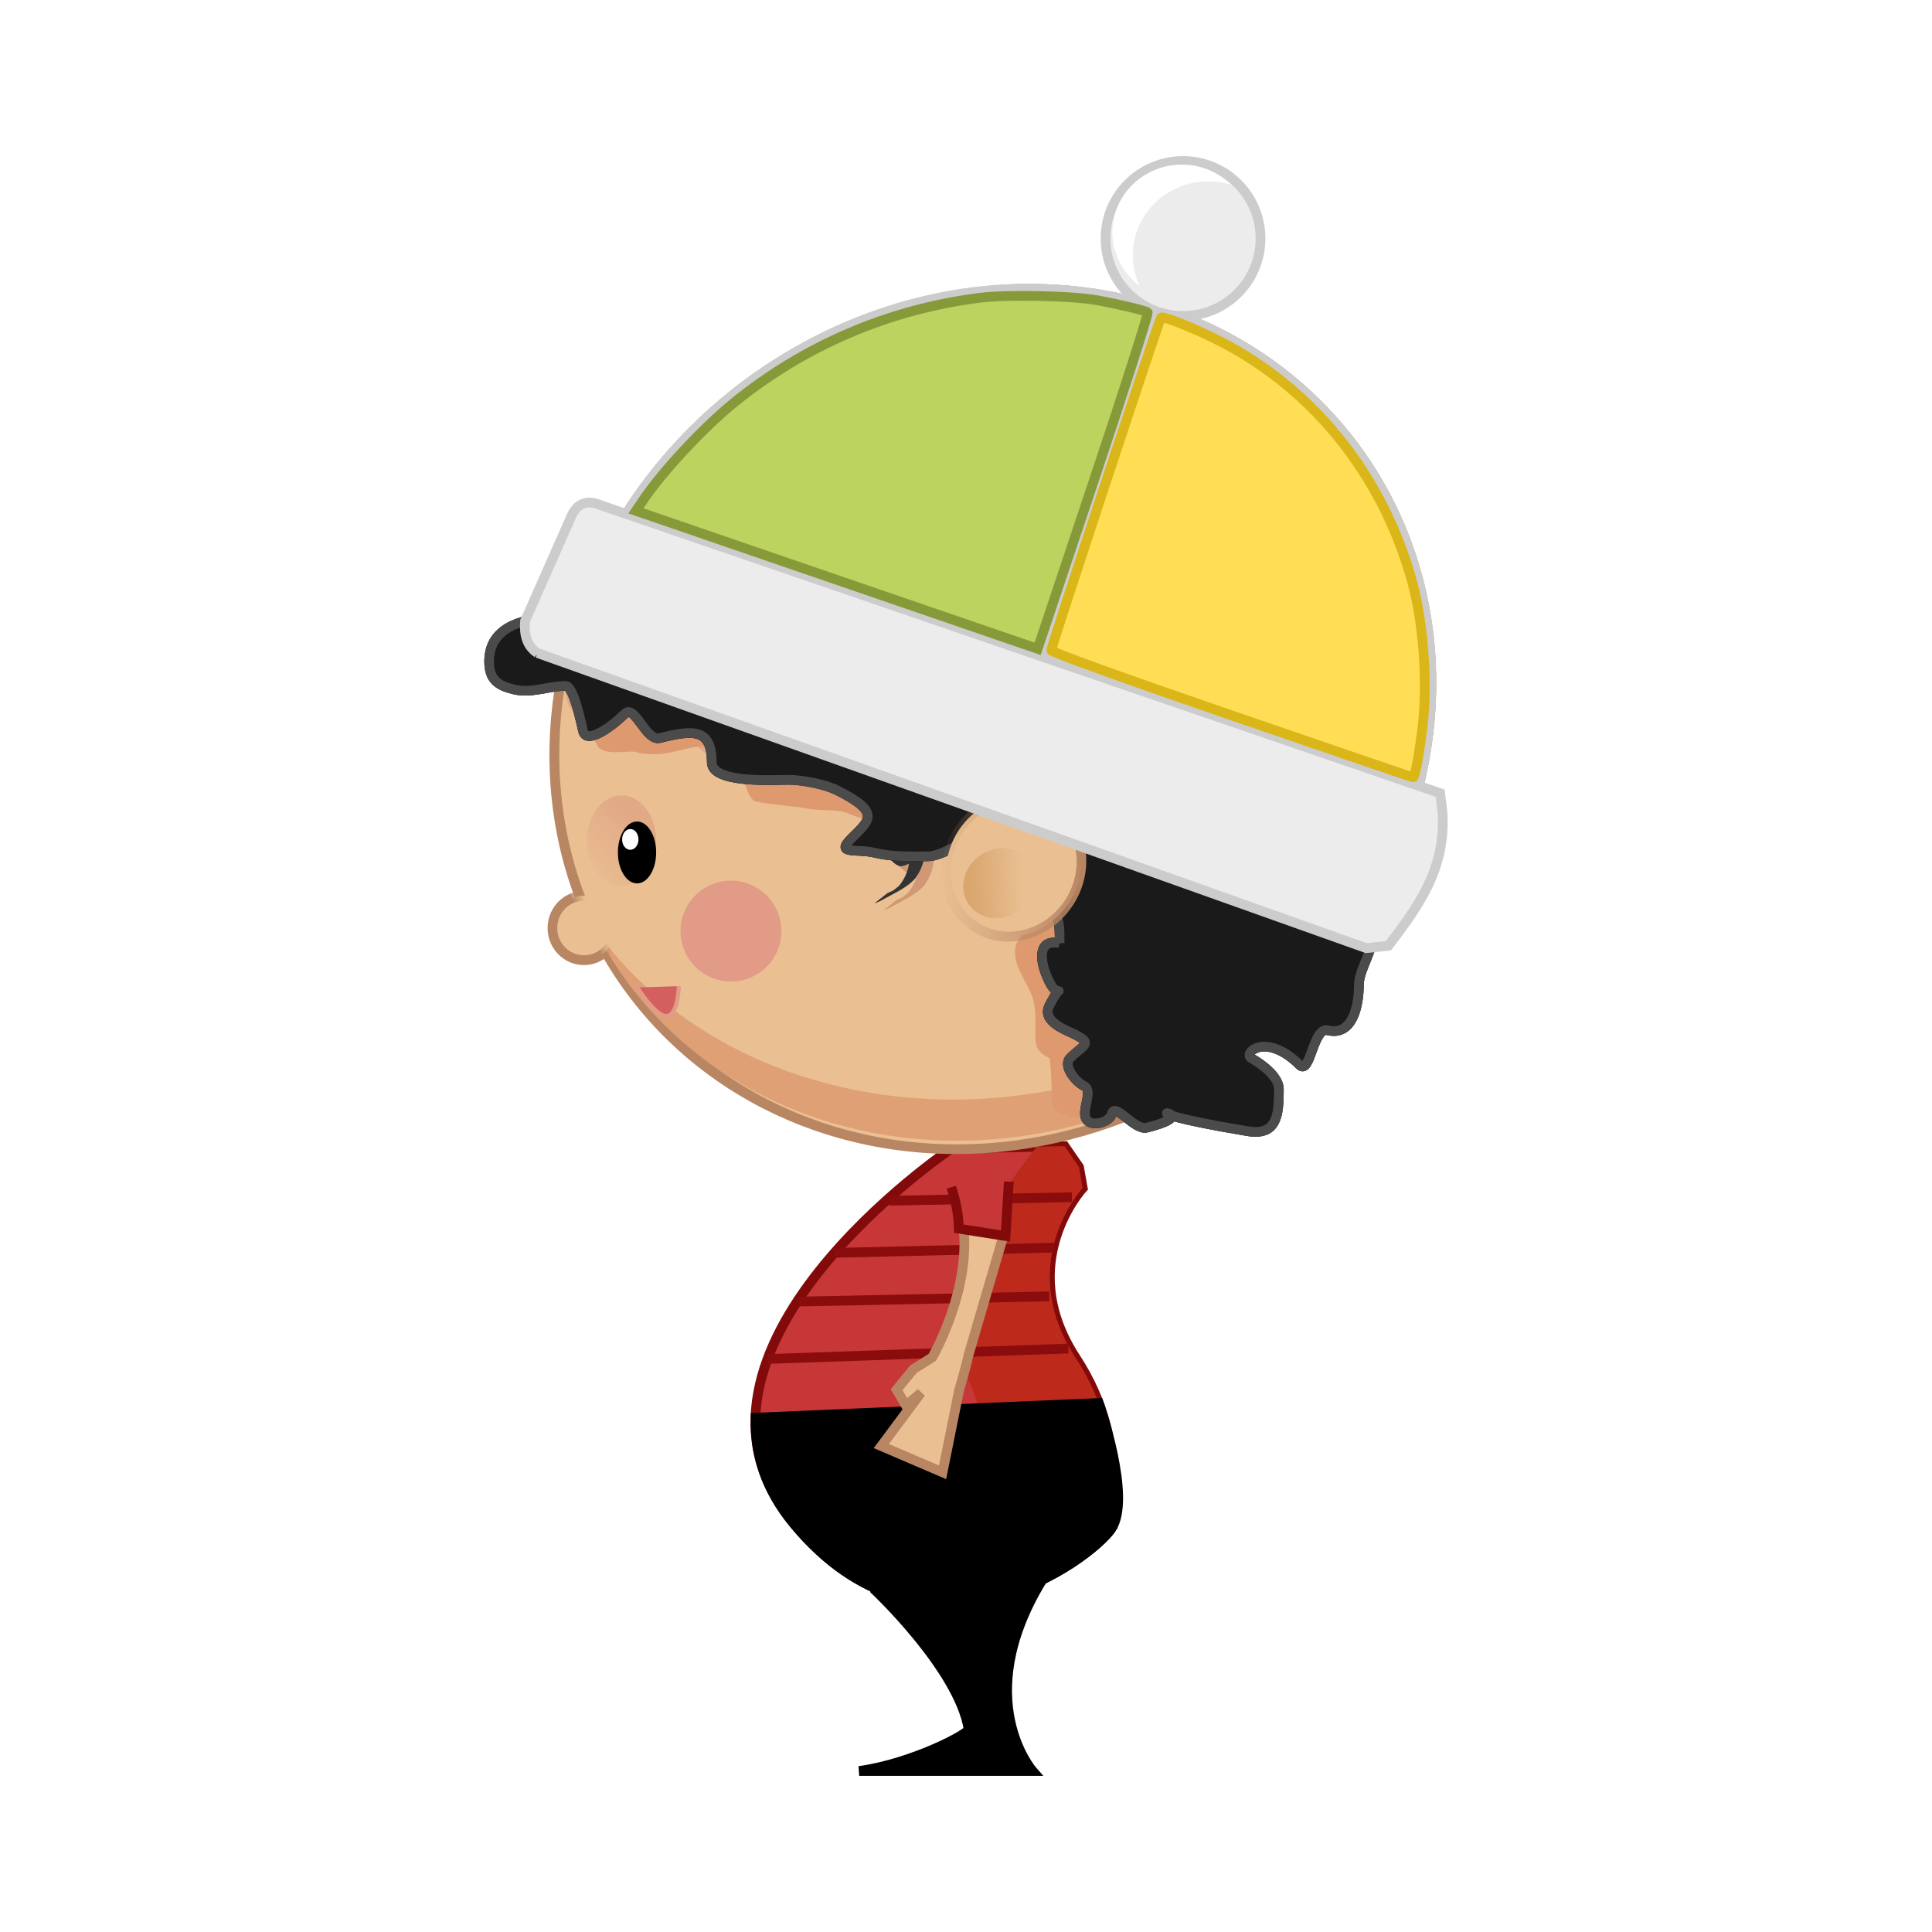 <svg:svg xmlns:dc="http://purl.org/dc/elements/1.1/" xmlns:ns1="http://sodipodi.sourceforge.net/DTD/sodipodi-0.dtd" xmlns:ns2="http://www.inkscape.org/namespaces/inkscape" xmlns:ns3="http://www.w3.org/1999/xlink" xmlns:ns5="http://creativecommons.org/ns#" xmlns:rdf="http://www.w3.org/1999/02/22-rdf-syntax-ns#" xmlns:svg="http://www.w3.org/2000/svg" height="547.835" id="svg2" version="1.0" viewBox="-137.329 -44.272 547.835 547.835" width="547.835" ns1:docname="nino_side_arms_low.svg" ns1:version="0.32" ns2:export-filename="vistas-ortogonales.png" ns2:export-xdpi="90" ns2:export-ydpi="90" ns2:output_extension="org.inkscape.output.svg.inkscape" ns2:version="0.91 r13725">
  <svg:title id="title3110">Little kid</svg:title>
  <svg:defs id="defs4">
    <svg:linearGradient id="linearGradient3343" ns2:collect="always">
      <svg:stop id="stop3345" offset="0" style="stop-color:#e2a986" />
      <svg:stop id="stop3347" offset="1" style="stop-color:#e2a986;stop-opacity:0" />
    </svg:linearGradient>
    <svg:linearGradient id="linearGradient3323" ns2:collect="always">
      <svg:stop id="stop3325" offset="0" style="stop-color:#b98663" />
      <svg:stop id="stop3327" offset="1" style="stop-color:#b98663;stop-opacity:0" />
    </svg:linearGradient>
    <svg:linearGradient id="linearGradient3230" ns2:collect="always">
      <svg:stop id="stop3232" offset="0" style="stop-color:#d9a66d" />
      <svg:stop id="stop3234" offset="1" style="stop-color:#d9a66d;stop-opacity:0" />
    </svg:linearGradient>
    <svg:filter id="filter3339" ns2:collect="always">
      <svg:feGaussianBlur id="feGaussianBlur3341" stdDeviation="0.765" ns2:collect="always" />
    </svg:filter>
    <svg:linearGradient gradientUnits="userSpaceOnUse" id="linearGradient3193" x1="204.3" x2="140.48" y1="123.81" y2="61.874" ns2:collect="always" ns3:href="#linearGradient3323" />
    <svg:linearGradient gradientUnits="userSpaceOnUse" id="linearGradient3236" x1="241.07" x2="190.84" y1="67.726" y2="32.778" ns2:collect="always" ns3:href="#linearGradient3230" />
    <svg:filter id="filter3317" ns2:collect="always">
      <svg:feGaussianBlur id="feGaussianBlur3319" stdDeviation="1.135" ns2:collect="always" />
    </svg:filter>
    <svg:linearGradient gradientUnits="userSpaceOnUse" id="linearGradient3329" x1="200.02" x2="213.55" y1="60.358" y2="51.171" ns2:collect="always" ns3:href="#linearGradient3323" />
    <svg:linearGradient gradientUnits="userSpaceOnUse" id="linearGradient3349" x1="160" x2="156.07" y1="74.75" y2="77.928" ns2:collect="always" ns3:href="#linearGradient3343" />
    <svg:filter height="2.213" id="filter3551" width="2.213" x="-0.606" y="-0.606" ns2:collect="always">
      <svg:feGaussianBlur id="feGaussianBlur3553" stdDeviation="2.617" ns2:collect="always" />
    </svg:filter>
    <svg:filter id="filter3759" ns2:collect="always">
      <svg:feGaussianBlur id="feGaussianBlur3761" stdDeviation="1.005" ns2:collect="always" />
    </svg:filter>
    <svg:filter height="1.291" id="filter3530" width="1.105" x="-0.053" y="-0.146" ns2:collect="always">
      <svg:feGaussianBlur id="feGaussianBlur3532" stdDeviation="4.979" ns2:collect="always" />
    </svg:filter>
  </svg:defs>
  <ns1:namedview bordercolor="#666666" borderopacity="1.0" fit-margin-bottom="0" fit-margin-left="0" fit-margin-right="0" fit-margin-top="0" id="base" pagecolor="#ffffff" showgrid="false" showguides="true" ns2:current-layer="g5198" ns2:cx="145.97986" ns2:cy="149.02382" ns2:document-units="px" ns2:guide-bbox="true" ns2:pageopacity="1" ns2:pageshadow="2" ns2:showpageshadow="false" ns2:snap-grids="true" ns2:snap-to-guides="true" ns2:window-height="1056" ns2:window-maximized="1" ns2:window-width="1855" ns2:window-x="65" ns2:window-y="24" ns2:zoom="1" />
  <svg:g id="layer2" transform="translate(-171.239,112.17)" ns2:groupmode="layer" ns2:label="color">
    <svg:g id="g5198">
      <svg:path d="m 303.7,169.23 c 0,0 -85.2,57.34 -44.65,106.41 37.19,44.99 84.06,10.1 89.98,1.39 -2.09,-1.57 6.42,-23.17 -10.11,-48.47 -17.56,-26.89 2.01,-48.11 2.01,-48.11 l -1.05,-5.93 -4.1,-5.95 -32.08,0.66 z" id="path3177" style="fill:#c83737;fill-rule:evenodd;stroke:#820a0a;stroke-width:2.762" ns1:nodetypes="cscscccc" ns2:connector-curvature="0" />
      <svg:path d="m 204.44,108.47 -2.88,0.06 c -5.35,6.71 -11.05,16.28 -7.28,23.41 6.43,12.14 -8.94,21.4 -8.94,21.4 l -0.28,0.5 c 11.29,4.96 22.44,-3.57 24.16,-6.09 -0.76,-0.57 2.33,-8.4 -3.66,-17.56 -6.36,-9.74 0.72,-17.41 0.72,-17.41 l -0.37,-2.16 -1.47,-2.15 z" id="path3200" style="fill:#bd2a1c;fill-rule:evenodd;filter:url(#filter3339)" transform="matrix(2.762,0,0,2.762,-228.86,-131.04)" ns2:connector-curvature="0" />
      <svg:path d="m 282.07,294.47 c 0,0 23.72,22.32 26.51,39.41 0.32,1.13 -15.71,9.73 -31.04,11.86 l 49.17,0 c 0,0 -17.78,-20.23 2.45,-53.71 l -3.75,-3.35 -1.49,5.44 -13.6,3.84 -12.55,0 -15.7,-3.49 z" id="path3179" style="fill:#000000;fill-rule:evenodd;stroke:#000000;stroke-width:2.762px" ns1:nodetypes="cccccccccc" ns2:connector-curvature="0" />
      <svg:path d="m 539.97,409.22 c 5.93,-8.71 -3.56,-35.66 -3.56,-35.66 l -97.29,4.16 c -0.31,10.02 2.71,20.24 10.88,30.12 37.19,45 84.04,10.09 89.97,1.38 z" id="path3187" style="fill:#000000;fill-rule:evenodd;stroke:#000000;stroke-width:2.762px" transform="translate(-190.94,-132.17)" ns1:nodetypes="cccsc" ns2:connector-curvature="0" />
      <svg:path d="m 251.54,228.91 85.32,-2.96" id="path3192" style="fill:none;stroke:#8b0c0c;stroke-width:2.762px" ns2:connector-curvature="0" />
      <svg:path d="m 260.42,212.63 71.02,-1.48" id="path3194" style="fill:none;stroke:#8b0c0c;stroke-width:2.762px" ns2:connector-curvature="0" />
      <svg:path d="m 270.28,198.82 62.64,-1.48" id="path3196" style="fill:none;stroke:#8b0c0c;stroke-width:2.762px" ns2:connector-curvature="0" />
      <svg:path d="m 286.06,184.03 51.79,-0.99" id="path3198" style="fill:none;stroke:#8b0c0c;stroke-width:2.762px" ns2:connector-curvature="0" />
      <svg:circle cx="200.714" cy="66.571" id="path2388" r="41.429" style="fill:#eac093;stroke:#b98663;stroke-width:0.931" transform="matrix(2.632,-1.624,1.442,2.456,-308.84,209.9)" />
      <svg:path d="m 620.09,219.47 c -11.66,19.61 -28.86,37 -50.87,49.81 -61.95,36.05 -139.31,22.55 -175.75,-29.66 1.2,2.45 2.48,4.84 3.87,7.22 32.98,56.17 108.59,71.62 168.78,34.47 24.93,-15.38 43.32,-37.36 53.97,-61.84 z" id="path3451" style="fill:#e0a076;filter:url(#filter3530)" transform="matrix(1,0,0,0.97,-190.94,-125.48)" ns2:connector-curvature="0" />
      <svg:path d="m 153.57,63.357 c 3.56,3.861 9.8,0.724 13.47,4.354 5.14,4.285 11.94,6.172 18.55,6.112 3.58,1.532 7.12,3.922 11.18,3.548 4.32,0.972 4.31,6.11 3.53,9.305 1.88,3.283 5.79,0.182 8.27,-0.699 6.39,-2.132 13.23,0.199 18.85,3.349 4.29,1.488 8.43,-3.41 7.12,-7.502 -1.2,-3.954 -5.38,-5.786 -8.83,-7.389 -9.04,-3.61 -19.06,-3.683 -28.04,-7.514 -7.49,-2.477 -15.45,-3.618 -22.55,-7.218 -6.09,-2.519 -13.01,-4.969 -19.55,-2.664 -2.14,1.186 -3.06,4.119 -2,6.318 z" id="path3238" style="fill:#e2a986;fill-rule:evenodd;filter:url(#filter3317)" transform="matrix(2.762,0,0,2.762,-228.86,-131.04)" ns2:connector-curvature="0" />
      <svg:path d="m 326.91,-74.592 c -23.84,-0.236 -48.63,6.355 -71.21,20.283 -21.4,13.211 -37.93,31.259 -48.93,51.616 64.98,22.982 192.59,69.33 225.79,81.393 11.49,-32.485 9.71,-68.354 -8.03,-98.57 -20.61,-35.104 -57.87,-54.33 -97.62,-54.722 z" id="path3347" style="fill:#cccccc;stroke:#cccccc;stroke-width:2.762" ns2:connector-curvature="0" />
      <svg:path d="m 298.29,56.177 c 1.06,1.993 2.08,4.002 3.28,5.917 1.2,1.875 2.19,3.862 3.21,5.835 0.84,1.679 1.04,3.532 1.15,5.377 0.2,1.822 -0.09,3.591 -0.61,5.331 -0.5,1.825 -1.48,3.439 -2.3,5.126 -0.65,1.526 -1.6,2.536 -2.98,3.39 -2.4,0.786 -5.37,3.756 -8.22,4.036 -1.33,-0.271 -2.17,-1.285 -3.12,-2.146 -1.17,-1.164 -1.89,-2.64 -2.66,-4.071 -0.91,-1.223 -1.77,-2.521 -1.55,-4.094 1.64,-2.777 5.23,-3.662 8.27,-3.82 1.71,0.152 3.1,1.35 4.12,2.671 1.22,1.26 1.71,2.825 1.99,4.511 0.27,1.708 -0.23,3.397 -0.47,5.08 -0.37,1.89 -1.24,3.632 -2.32,5.206 -2.3,2.665 -5.86,4.179 -8.81,5.854 -0.92,0.57 -1.91,0.98 -2.91,1.36 l 3.8,-2.992 c 0.99,-0.415 1.96,-0.857 2.88,-1.403 -7.07,4.175 -0.65,0.663 0.57,-0.892 1.16,-1.46 1.99,-3.176 2.43,-4.986 0.22,-1.644 0.73,-3.29 0.54,-4.952 -0.26,-1.618 -0.71,-3.091 -1.88,-4.297 -0.96,-1.217 -2.24,-2.272 -3.85,-2.281 -0.65,0.05 -1.13,0.069 -1.77,0.188 -0.26,0.048 -0.98,0.337 -0.77,0.185 6.1,-4.341 4,-2.402 2.58,-1.55 -0.5,1.409 0.62,2.677 1.37,3.792 0.74,1.385 1.44,2.816 2.59,3.923 0.84,0.774 1.64,1.755 2.87,1.782 1.93,-0.459 7.12,-3.625 -0.23,0.661 1.44,-0.934 2.38,-1.449 3.11,-3.14 0.77,-1.696 1.83,-3.252 2.32,-5.07 0.57,-1.672 0.88,-3.403 0.7,-5.172 -0.1,-1.78 -0.26,-3.573 -1.06,-5.2 -1,-1.969 -1.97,-3.95 -3.17,-5.813 -1.21,-1.938 -2.24,-3.978 -3.36,-5.967 l 4.26,-2.379 z" id="path3681" style="fill:#d09875" ns2:connector-curvature="0" />
      <svg:path d="m 295.73,54.204 c 1.05,1.993 2.08,4.002 3.27,5.917 1.2,1.875 2.19,3.862 3.21,5.835 0.84,1.679 1.04,3.532 1.16,5.377 0.19,1.822 -0.09,3.591 -0.62,5.331 -0.49,1.825 -1.48,3.44 -2.29,5.126 -0.66,1.526 -1.6,2.536 -2.99,3.391 -2.4,0.785 -5.36,3.755 -8.22,4.035 -1.32,-0.271 -2.16,-1.284 -3.12,-2.146 -1.16,-1.164 -1.88,-2.64 -2.66,-4.071 -0.9,-1.223 -1.76,-2.521 -1.55,-4.094 1.65,-2.777 5.24,-3.662 8.27,-3.82 1.72,0.152 3.11,1.35 4.12,2.671 1.22,1.26 1.71,2.825 2,4.511 0.27,1.708 -0.23,3.397 -0.47,5.081 -0.37,1.89 -1.24,3.631 -2.33,5.205 -2.29,2.665 -5.85,4.179 -8.81,5.853 -0.91,0.572 -1.9,0.979 -2.91,1.364 l 3.81,-2.995 c 0.99,-0.415 1.96,-0.857 2.88,-1.403 -7.07,4.179 -0.66,0.663 0.57,-0.891 1.15,-1.461 1.99,-3.177 2.42,-4.987 0.22,-1.644 0.74,-3.29 0.54,-4.951 -0.25,-1.619 -0.7,-3.092 -1.88,-4.297 -0.95,-1.218 -2.23,-2.272 -3.85,-2.281 -0.64,0.05 -1.13,0.068 -1.76,0.187 -0.26,0.048 -0.99,0.338 -0.77,0.185 6.09,-4.341 4,-2.401 2.57,-1.55 -0.5,1.409 0.63,2.677 1.37,3.792 0.75,1.385 1.44,2.816 2.59,3.923 0.84,0.774 1.64,1.755 2.87,1.782 1.94,-0.459 7.12,-3.625 -0.22,0.661 1.44,-0.934 2.38,-1.449 3.1,-3.14 0.77,-1.696 1.84,-3.251 2.33,-5.07 0.57,-1.671 0.87,-3.402 0.7,-5.172 -0.1,-1.78 -0.26,-3.573 -1.06,-5.2 -1.01,-1.969 -1.98,-3.95 -3.17,-5.813 -1.21,-1.938 -2.24,-3.978 -3.36,-5.967 l 4.26,-2.379 z" id="path3683" style="fill:#333333" ns2:connector-curvature="0" />
      <svg:path d="m 153.93,63 c 0.28,1.109 1.85,2.992 2.5,4.286 0.61,1.225 3.15,0.52 3.93,0.714 2.02,0.507 3.42,0.126 5.35,-0.357 2.34,-0.584 3.89,0.313 5,1.428 0.93,0.927 0.72,2.856 1.79,3.929 0.25,0.251 4.81,0.668 5,0.714 1.84,0.459 3.63,0.031 5,0.715 0.93,0.462 2.81,0.67 3.93,1.785 1.65,1.652 1.56,1.786 4.28,1.786 l 5.36,0 c 2.39,0 4.35,1.265 6.43,1.786 2.55,0.636 1.41,1.826 0.71,3.214 -1,2.014 -0.91,2.112 -2.85,3.571 -1.66,1.245 -0.92,3.166 -0.36,4.286 0.91,1.829 1.43,2.257 1.43,4.643 0,2.429 -0.21,3.109 1.43,3.929 0.19,0.094 0.27,4.661 0.35,5.001 0.21,0.82 3.67,1.43 4.65,1.43 1.13,0 2.82,-1.42 3.57,-1.79 1.71,-0.85 3.08,-1.36 4.64,-2.14 1.38,-0.69 1.43,-5.415 1.43,-6.787 0,-2.453 -0.12,-5.12 -0.71,-7.5 -0.84,-3.344 -1.53,-6.534 -2.15,-9.643 -0.66,-3.316 -5.01,-8.229 -7.14,-10.357 -2.49,-2.488 -4.69,-2.306 -7.86,-3.572 -3.1,-1.242 -5.8,-1.718 -8.93,-2.5 -2.23,-0.557 -5.17,-0.357 -7.5,-0.357 -2.73,0 -4.93,-1.039 -7.14,-2.143 -2.46,-1.229 -4.79,-0.751 -7.5,-1.428 -1.92,-0.482 -3.84,-0.357 -5.71,-0.357 -1.86,0 -2.7,-0.04 -4.29,0.357 -1.19,0.298 -2.56,2.916 -3.21,3.571 -0.54,0.539 -0.96,1.191 -1.43,1.786 z" id="path3689" style="fill:#de996f;fill-rule:evenodd;filter:url(#filter3759)" transform="matrix(2.762,0,0,2.762,-228.86,-131.04)" ns2:connector-curvature="0" />
      <svg:path d="m 334.4,111.03 c -6.29,-1.42 -5.92,4.94 -2.96,10.85 3.1,6.21 4.12,-1.35 0,6.91 -2.22,4.43 4.98,6.92 6.9,7.89 5.78,2.88 2.95,2.97 -0.98,6.9 -2.08,2.08 1.31,6.58 3.94,7.89 2.96,1.48 -1.35,7.53 0.99,9.87 1.69,1.69 6.32,0.35 6.9,-1.97 0.86,-3.44 6.43,4.8 9.87,3.94 20.56,-5.14 -14.55,-6.2 28.61,0.99 8.33,1.39 8.87,-4.51 8.87,-11.84 0,-4.63 -7.74,-8.76 -7.89,-8.88 -2.28,-1.71 4.52,-7.32 13.81,1.98 2.98,2.97 3.81,-10.89 7.89,-9.87 7.35,1.84 8.88,-7.61 8.88,-12.82 0,-5.6 6.36,-11.94 2.96,-18.74 -4.17,-8.347 -7.45,-7.046 -14.8,-8.883 -5.18,-1.296 -8.75,-6.239 -14.79,-9.864 C 375.3,75.007 357.97,68.588 338.34,63.681 333.23,62.403 325.49,62.492 321.57,61.709 314.5,60.293 301.91,45.334 292.97,41.98 277.05,36.012 267.94,32.025 252.52,28.17 c -10.99,-2.748 -22.23,-3.092 -33.54,-5.919 -13.36,-3.341 -46.36,-9.325 -46.36,8.878 0,5.197 2.56,6.806 6.91,7.892 5.03,1.258 9.94,-0.987 14.79,-0.987 2.27,0 4.41,10.705 4.94,12.824 1.03,4.147 8.81,-1.91 11.83,-4.932 2.84,-2.839 5.97,7.878 9.87,6.905 9.43,-2.358 14.79,-2.836 14.79,6.905 0,6.069 17.72,4.932 21.71,4.932 4.04,0 10.43,1.271 13.81,2.959 12.69,6.346 9.2,8.549 3.94,13.81 -4.55,4.551 1.7,2.645 6.91,3.946 4.6,1.15 9.65,0.986 14.79,0.986 4.43,0 10.66,-4.884 14.8,-5.918 3.87,-0.967 10.65,5.719 12.82,7.891 3.46,3.455 4.61,8.777 6.91,11.838 2.81,3.75 2.96,4.55 2.96,10.85 z" id="path3687" style="fill:#1a1a1a;fill-rule:evenodd;stroke:#000000;stroke-width:2.762px" ns2:connector-curvature="0" />
      <svg:path d="m 334.4,111.03 c -6.29,-1.42 -5.92,4.94 -2.96,10.85 3.1,6.21 4.12,-1.35 0,6.91 -2.22,4.43 4.98,6.92 6.9,7.89 5.78,2.88 2.95,2.97 -0.98,6.9 -2.08,2.08 1.31,6.58 3.94,7.89 2.96,1.48 -1.35,7.53 0.99,9.87 1.69,1.69 6.32,0.35 6.9,-1.97 0.86,-3.44 6.43,4.8 9.87,3.94 20.56,-5.14 -14.55,-6.2 28.61,0.99 8.33,1.39 8.87,-4.51 8.87,-11.84 0,-4.63 -7.74,-8.76 -7.89,-8.88 -2.28,-1.71 4.52,-7.32 13.81,1.98 2.98,2.97 3.81,-10.89 7.89,-9.87 7.35,1.84 8.88,-7.61 8.88,-12.82 0,-5.6 6.36,-11.94 2.96,-18.74 -4.17,-8.347 -7.45,-7.046 -14.8,-8.883 -5.18,-1.296 -8.75,-6.239 -14.79,-9.864 C 375.3,75.007 357.97,68.588 338.34,63.681 333.23,62.403 325.49,62.492 321.57,61.709 314.5,60.293 301.91,45.334 292.97,41.98 277.05,36.012 267.94,32.025 252.52,28.17 c -10.99,-2.748 -22.23,-3.092 -33.54,-5.919 -13.36,-3.341 -46.36,-9.325 -46.36,8.878 0,5.197 2.56,6.806 6.91,7.892 5.03,1.258 9.94,-0.987 14.79,-0.987 2.27,0 4.41,10.705 4.94,12.824 1.03,4.147 8.81,-1.91 11.83,-4.932 2.84,-2.839 5.97,7.878 9.87,6.905 9.43,-2.358 14.79,-2.836 14.79,6.905 0,6.069 17.72,4.932 21.71,4.932 4.04,0 10.43,1.271 13.81,2.959 12.69,6.346 9.2,8.549 3.94,13.81 -4.55,4.551 1.7,2.645 6.91,3.946 4.6,1.15 9.65,0.986 14.79,0.986 4.43,0 10.66,-4.884 14.8,-5.918 3.87,-0.967 10.65,5.719 12.82,7.891 3.46,3.455 4.61,8.777 6.91,11.838 2.81,3.75 2.96,4.55 2.96,10.85 z" id="path3773" style="fill:none;stroke:#4b4b4b;stroke-width:2.762px" ns2:connector-curvature="0" />
      <svg:g id="g3763" transform="matrix(2.762,0,0,2.762,-228.86,-131.04)">
        <svg:circle cx="200.714" cy="66.571" id="path2415" r="41.429" style="fill:#eac093;stroke:url(#linearGradient3193);stroke-width:5.877" transform="matrix(0.114,-0.136,0.123,0.108,168.15,99.877)" />
        <svg:circle cx="200.714" cy="66.571" id="path3226" r="41.429" style="fill:url(#linearGradient3236)" transform="matrix(-0.072,0.059,-0.055,-0.064,215.89,73.893)" />
      </svg:g>
      <svg:path d="m 186.28,28.718 c -2.98,-1.936 -3.8,-5.163 -3.49,-9.068 l 13.25,-29.993 c 1.77,-3.661 4.63,-4.388 8.37,-2.79 l 237.86,81.609 0.69,5.58 c 0.95,16.192 -7.21,26.924 -15.34,37.664 l -6.28,0.7 -235.06,-83.702 z" id="path3343" style="fill:#ececec;fill-rule:evenodd;stroke:#cccccc;stroke-width:2.762px" ns1:nodetypes="ccccccccc" ns2:connector-curvature="0" />
      <svg:circle cx="218.319" cy="14.784" id="path3345" r="7.955" style="fill:#ececec;stroke:#cccccc" transform="matrix(2.762,0,0,2.762,-233.63,-129.65)" />
      <svg:path d="m 271.18,7.976 -56.95,-19.561 2.14,-3.173 c 5.44,-8.024 16.72,-20.156 25.28,-27.176 20.1,-16.491 44.48,-26.919 70.36,-30.098 7.66,-0.942 26.06,-0.546 32.87,0.707 6.62,1.217 13.91,2.961 14.47,3.465 0.28,0.253 -6.62,21.822 -15.35,47.929 l -15.86,47.468 -56.96,-19.561 z" id="path3370" style="fill:#bcd35f;stroke:#879a3a;stroke-width:2.762" ns2:connector-curvature="0" />
      <svg:path d="m 383.07,46.387 c -30.59,-10.52 -51.09,-17.914 -51.09,-18.43 0,-0.931 30.66,-93.815 31.13,-94.322 0.46,-0.485 7.02,2 13.86,5.247 28.18,13.379 48.98,38.727 57.47,70.043 3.08,11.335 4.29,28.088 2.91,40.113 -0.91,7.933 -2.21,14.997 -2.73,14.954 -0.25,-0.02 -23.45,-7.943 -51.55,-17.605 z" id="path3372" style="fill:#ffdd55;stroke:#dab619;stroke-width:2.762" ns2:connector-curvature="0" />
      <svg:path d="m 369.04,-109.77 c -10.85,0 -19.7,8.57 -19.7,19.175 0,6.201 3.06,11.736 7.73,15.251 -1.27,-2.669 -1.93,-5.627 -1.93,-8.758 0,-11.561 9.56,-20.908 21.39,-20.908 2.22,0 4.4,0.29 6.41,0.9 -3.56,-3.5 -8.45,-5.66 -13.9,-5.66 z" id="path3374" style="fill:#ffffff" ns2:connector-curvature="0" />
      <svg:ellipse cx="158.036" cy="74.75" id="path3333" rx="1.964" ry="3.178" style="fill:url(#linearGradient3349)" transform="matrix(5.008,0,0,4.042,-581.29,-220.21)" />
      <svg:ellipse cx="158.036" cy="74.75" id="path2411" rx="1.964" ry="3.178" style="fill:#000000" transform="matrix(2.762,0,0,2.762,-221.95,-121.18)" />
      <svg:circle cx="200.714" cy="66.571" id="path3321" r="41.429" style="fill:#eac093;stroke:url(#linearGradient3329);stroke-width:12.651" transform="matrix(0.215,0.024,-0.024,0.219,157.96,87.296)" />
      <svg:circle cx="173.393" cy="89.607" id="path3353" r="5.179" style="fill:#e29b86;filter:url(#filter3551)" transform="matrix(2.762,0,0,2.762,-237.74,-139.92)" />
      <svg:ellipse cx="160" cy="77.107" id="path3767" rx="0.893" ry="0.714" style="fill:#ffffff;stroke:#ffffff" transform="matrix(1.664,0,0,2.426,-53.609,-105.48)" />
      <svg:path d="m 214.63,123.57 c 4.79,7.22 10.82,14.01 11.79,-0.38" id="path3379" style="fill:#d35f5f;fill-rule:evenodd;stroke:#e29b86;stroke-width:1.168" ns1:nodetypes="cc" ns2:connector-curvature="0" ns2:transform-center-x="5.6501038" ns2:transform-center-y="4.5430581" />
      <svg:g id="g5443" transform="matrix(0.237,0.972,-0.972,0.237,503.44,135.113)">
        <svg:path d="M 12.607,193.164 44.056,211.33 c 2.173,0.955 8.959,4.888 8.959,4.888 L 74.396,226.222 63.056,241.33 l -12,-14.5 2.5,5 -5,1.5 -4.5,-6 -2,-6 c 0,0 -19.819,-19.054 -40.819,-17.554 z" id="path3388-2" style="fill:#eac093;fill-rule:evenodd;stroke:#b98663;stroke-width:2.76" ns1:nodetypes="cccccccccccc" ns2:connector-curvature="0" />
        <svg:path d="m 187.406,336.851 c 4.04,-0.29 7.814,-0.201 11.934,0.709 l 5.16,-12.37 -14.761,-4.56" id="path3392-1" style="fill:#c83737;fill-rule:evenodd;stroke:#820a0a;stroke-width:2.76" transform="translate(-190.94,-132.17)" ns1:nodetypes="cccc" ns2:connector-curvature="0" />
      </svg:g>
    </svg:g>
  </svg:g>
</svg:svg>